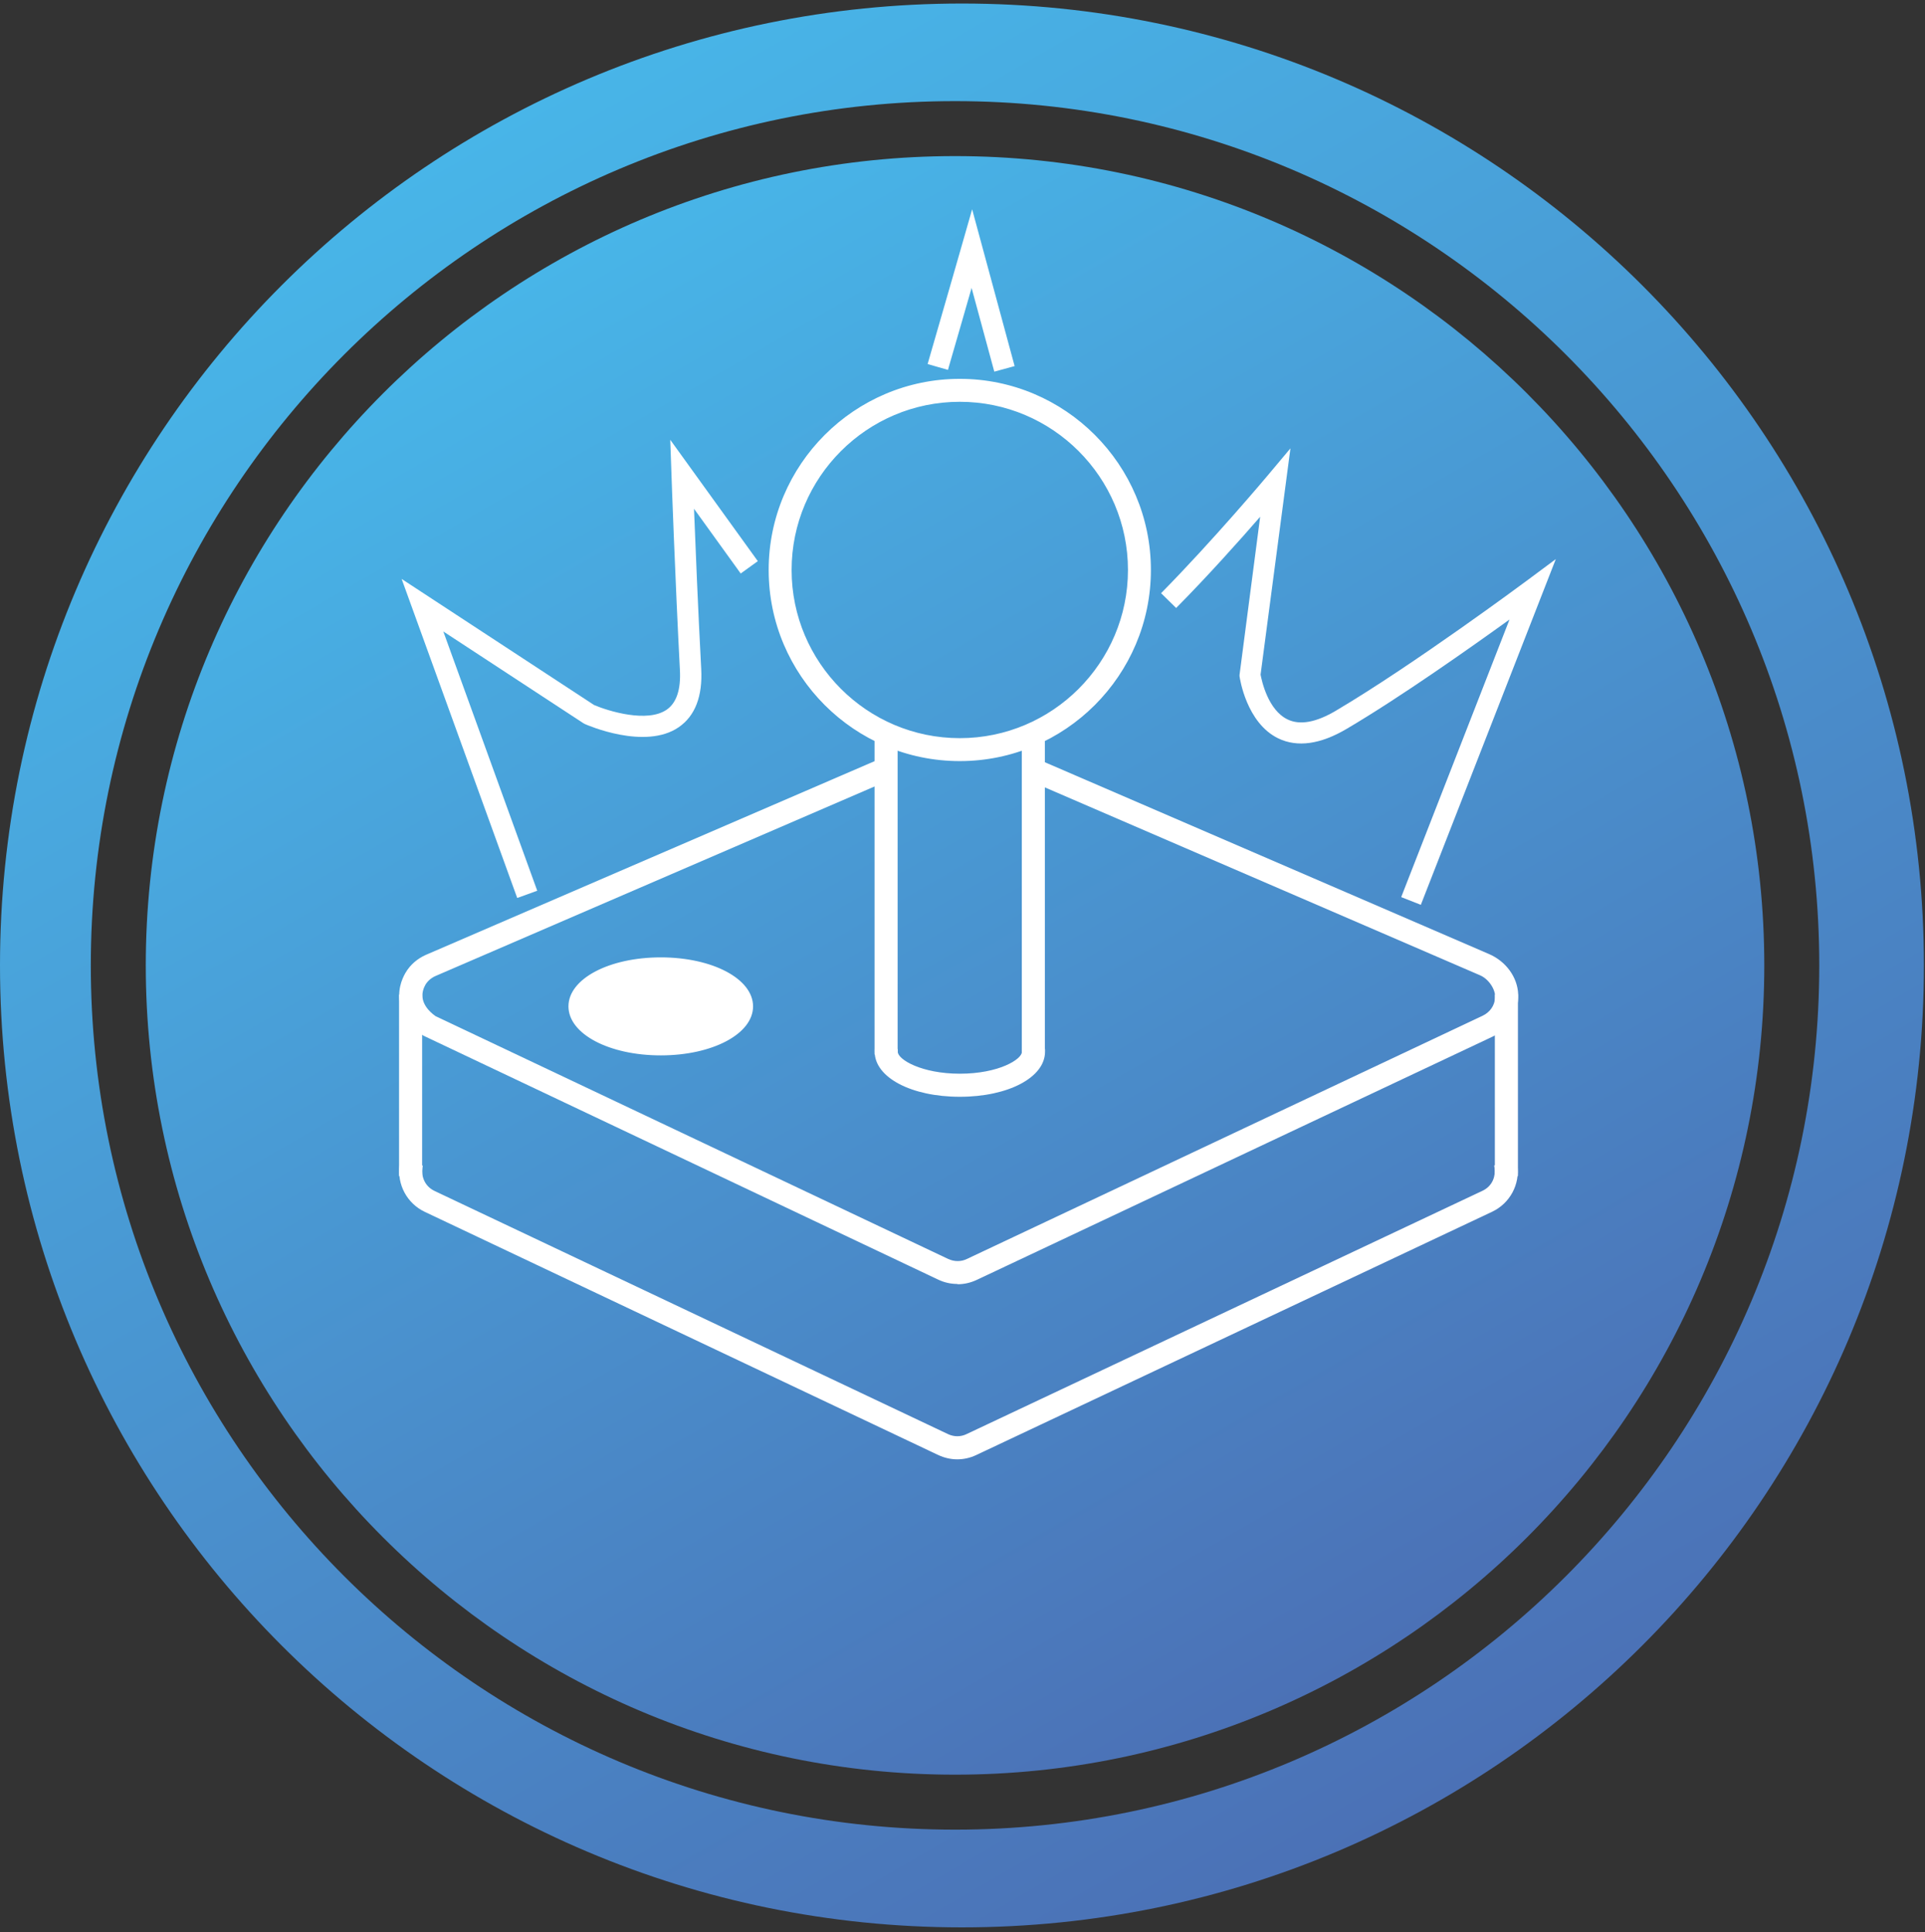 <?xml version="1.0" encoding="UTF-8"?>
<svg id="Calque_7" data-name="Calque 7" xmlns="http://www.w3.org/2000/svg" xmlns:xlink="http://www.w3.org/1999/xlink" viewBox="0 0 141.82 142.35">
  <rect x="0" y="0" width="141.82" height="142.35" fill="#333333" stroke="none"/>
  <defs>
    <style>
      .cls-1 {
        fill: #fff;
      }

      .cls-2 {
        fill: url(#Dégradé_sans_nom_11-2);
      }

      .cls-3 {
        fill: url(#Dégradé_sans_nom_11);
      }
    </style>
    <linearGradient id="Dégradé_sans_nom_11" data-name="Dégradé sans nom 11" x1="100.16" y1="122.74" x2="40.56" y2="19.5" gradientUnits="userSpaceOnUse">
      <stop offset="0" stop-color="#4b71b6"/>
      <stop offset="1" stop-color="#48b5e8"/>
    </linearGradient>
    <linearGradient id="Dégradé_sans_nom_11-2" data-name="Dégradé sans nom 11" x1="106.31" y1="132.5" x2="35.43" y2="9.74" xlink:href="#Dégradé_sans_nom_11"/>
  </defs>
  <g>
    <path class="cls-3" d="m70.36,11.5c-32.87,0-59.62,26.74-59.62,59.62s26.74,59.62,59.62,59.62,59.62-26.74,59.62-59.62S103.23,11.5,70.36,11.5Z"/>
    <path class="cls-2" d="m70.87.26C31.73.26,0,31.98,0,71.12s31.73,70.87,70.87,70.87,70.87-31.73,70.87-70.87S110,.26,70.87.26Zm-.51,134.53c-35.11,0-63.67-28.56-63.67-63.67S35.25,7.45,70.36,7.45s63.67,28.56,63.67,63.67-28.56,63.67-63.67,63.67Z"/>
  </g>
  <g>
    <path class="cls-1" d="m70.53,94.4c-.45,0-.91-.1-1.33-.3l-37.87-17.94s0,0,0,0c-.09-.05-1.73-1.04-1.73-2.83,0-.9.44-1.58.57-1.76.42-.58.94-.89,1.31-1.05l33.59-14.5s.06,0,.07.03l.47,1.1s0,.06-.03.07l-33.59,14.5c-.22.09-.52.27-.76.6-.05.08-.33.48-.33,1.01,0,.96.92,1.59,1.06,1.68l37.79,17.9c.49.23,1.05.23,1.54,0l38-17.92c.61-.29.98-.84,1.03-1.5.05-.73-.56-1.56-1.22-1.84l-33.19-14.33s-.04-.05-.03-.07l.47-1.1s.05-.04.07-.03l33.17,14.32c1.14.49,1.99,1.56,2.04,2.8s-.64,2.4-1.78,2.94l-38,17.92c-.42.2-.87.3-1.33.3Z"/>
    <path class="cls-1" d="m70.53,94.59c-.49,0-.97-.11-1.41-.32l-37.92-17.97c-.32-.2-1.8-1.24-1.79-2.98,0-.96.47-1.68.61-1.88.44-.62,1-.94,1.39-1.11l33.66-14.53.12.03c.06.03.11.07.14.14l.51,1.17-.03.12c-.03.06-.07.11-.13.14l-33.59,14.5c-.19.08-.46.24-.68.54-.05.07-.29.43-.29.9,0,.86.87,1.45.97,1.52l37.77,17.89c.44.2.94.21,1.37,0l38-17.92c.54-.26.88-.74.92-1.33.04-.61-.48-1.38-1.11-1.65l-33.19-14.33c-.13-.05-.18-.2-.13-.33l.51-1.17.11-.06c.06-.02.13-.02.19,0l33.16,14.32c1.26.54,2.11,1.71,2.16,2.97.05,1.35-.67,2.55-1.89,3.12l-38,17.92c-.45.21-.92.32-1.41.32Zm-39.11-18.61l37.86,17.93c.79.37,1.7.37,2.49,0l38-17.92c1.08-.51,1.71-1.56,1.67-2.75-.04-1.11-.8-2.14-1.92-2.63l-33.04-14.27-.36.84,33.06,14.28c.69.3,1.4,1.19,1.34,2.04-.05.74-.46,1.34-1.14,1.66l-38,17.92c-.54.25-1.16.25-1.7,0l-37.79-17.9c-.22-.14-1.18-.81-1.17-1.86,0-.59.3-1.04.37-1.12.21-.29.5-.52.84-.67l33.46-14.45-.36-.84-33.46,14.45c-.34.15-.84.44-1.23.98-.13.17-.53.81-.54,1.65,0,1.65,1.52,2.6,1.63,2.66Z"/>
  </g>
  <g>
    <path class="cls-1" d="m70.53,107.32c-.45,0-.91-.1-1.33-.3l-37.82-17.91c-1.23-.58-1.94-1.89-1.75-3.25l1.29.18c-.09.61.13,1.47,1.01,1.88l37.82,17.91c.49.23,1.05.23,1.54,0l38-17.92c.88-.42,1.1-1.28,1.01-1.88l1.29-.18c.19,1.36-.51,2.66-1.75,3.25l-38,17.92c-.42.2-.87.3-1.33.3Z"/>
    <path class="cls-1" d="m70.53,107.51c-.49,0-.96-.11-1.41-.32l-37.82-17.91c-1.31-.62-2.06-2.01-1.86-3.45l.03-.19,1.68.23-.03.19c-.08.54.12,1.31.9,1.68l37.82,17.91c.44.21.94.21,1.37,0l38-17.92c.79-.37.98-1.14.9-1.68l-.03-.19,1.68-.23.03.19c.2,1.44-.55,2.83-1.86,3.45l-38,17.92c-.44.21-.92.32-1.41.32h0Zm-40.72-21.43c-.09,1.2.56,2.33,1.66,2.85l37.82,17.91c.39.19.81.28,1.24.28h0c.43,0,.85-.09,1.24-.28l38-17.92c1.1-.52,1.75-1.65,1.66-2.85l-.91.13c.03.65-.25,1.47-1.14,1.89l-38,17.92c-.54.25-1.16.26-1.7,0l-37.82-17.91c-.89-.42-1.16-1.24-1.14-1.89l-.91-.13Z"/>
  </g>
  <g>
    <rect class="cls-1" x="29.6" y="73.47" width="1.31" height="12.98"/>
    <path class="cls-1" d="m31.1,86.64h-1.7v-13.37h1.7v13.37Zm-1.31-.39h.92v-12.59h-.92v12.59Z"/>
  </g>
  <g>
    <rect class="cls-1" x="110.33" y="73.47" width="1.31" height="12.98"/>
    <path class="cls-1" d="m111.83,86.64h-1.7v-13.37h1.7v13.37Zm-1.31-.39h.92v-12.59h-.92v12.59Z"/>
  </g>
  <g>
    <g>
      <ellipse class="cls-1" cx="48.68" cy="74.15" rx="6.39" ry="3.2"/>
      <path class="cls-1" d="m48.68,77.54c-3.69,0-6.59-1.49-6.59-3.39s2.89-3.39,6.59-3.39,6.59,1.49,6.59,3.39-2.89,3.39-6.59,3.39Zm0-6.39c-3.42,0-6.2,1.35-6.2,3s2.78,3,6.2,3,6.2-1.35,6.2-3-2.78-3-6.2-3Z"/>
    </g>
    <g>
      <path class="cls-1" d="m48.68,77.56c-3.71,0-6.61-1.5-6.61-3.41s2.9-3.41,6.61-3.41,6.61,1.5,6.61,3.41-2.9,3.41-6.61,3.41Zm0-6.39c-3.35,0-6.17,1.36-6.17,2.98s2.83,2.98,6.17,2.98,6.17-1.36,6.17-2.98-2.83-2.98-6.17-2.98Z"/>
      <path class="cls-1" d="m48.68,77.75c-3.81,0-6.8-1.58-6.8-3.61s2.99-3.61,6.8-3.61,6.8,1.58,6.8,3.61-2.99,3.61-6.8,3.61Zm0-6.83c-3.6,0-6.41,1.41-6.41,3.22s2.82,3.22,6.41,3.22,6.41-1.41,6.41-3.22-2.82-3.22-6.41-3.22Zm0,6.39c-3.51,0-6.37-1.42-6.37-3.17s2.86-3.17,6.37-3.17,6.37,1.42,6.37,3.17-2.86,3.17-6.37,3.17Zm0-5.96c-3.19,0-5.98,1.3-5.98,2.78s2.79,2.78,5.98,2.78,5.98-1.3,5.98-2.78-2.79-2.78-5.98-2.78Z"/>
    </g>
  </g>
  <g>
    <path class="cls-1" d="m70.71,80.61c-3.46,0-6.08-1.34-6.08-3.12h1.31c0,.74,1.86,1.82,4.77,1.82s4.77-1.08,4.77-1.82h1.31c0,1.78-2.61,3.12-6.08,3.12Z"/>
    <path class="cls-1" d="m70.71,80.8c-3.58,0-6.27-1.43-6.27-3.32v-.19h1.7v.19c0,.57,1.74,1.62,4.58,1.62s4.57-1.05,4.57-1.62v-.19h1.7v.19c0,1.89-2.7,3.32-6.27,3.32Zm-5.87-3.12c.19,1.57,2.65,2.73,5.87,2.73s5.68-1.16,5.87-2.73h-.94c-.26.89-2.29,1.82-4.93,1.82s-4.67-.92-4.94-1.82h-.94Z"/>
  </g>
  <g>
    <path class="cls-1" d="m70.71,55.88c-7.66,0-13.89-6.23-13.89-13.89s6.23-13.89,13.89-13.89,13.89,6.23,13.89,13.89-6.23,13.89-13.89,13.89Zm0-26.47c-6.94,0-12.58,5.64-12.58,12.58s5.64,12.58,12.58,12.58,12.58-5.64,12.58-12.58-5.64-12.58-12.58-12.58Z"/>
    <path class="cls-1" d="m70.71,56.07c-7.77,0-14.08-6.32-14.08-14.08s6.32-14.08,14.08-14.08,14.08,6.32,14.08,14.08-6.32,14.08-14.08,14.08Zm0-27.78c-7.55,0-13.69,6.14-13.69,13.69s6.14,13.69,13.69,13.69,13.69-6.14,13.69-13.69-6.14-13.69-13.69-13.69Zm0,26.47c-7.04,0-12.78-5.73-12.78-12.78s5.73-12.78,12.78-12.78,12.78,5.73,12.78,12.78-5.73,12.78-12.78,12.78Zm0-25.16c-6.83,0-12.39,5.56-12.39,12.39s5.56,12.39,12.39,12.39,12.39-5.56,12.39-12.39-5.56-12.39-12.39-12.39Z"/>
  </g>
  <g>
    <rect class="cls-1" x="64.63" y="54.55" width="1.31" height="22.93"/>
    <path class="cls-1" d="m66.13,77.68h-1.7v-23.32h1.7v23.32Zm-1.31-.39h.92v-22.55h-.92v22.55Z"/>
  </g>
  <g>
    <rect class="cls-1" x="75.48" y="54.06" width="1.31" height="23.42"/>
    <path class="cls-1" d="m76.98,77.68h-1.7v-23.81h1.7v23.81Zm-1.31-.39h.92v-23.03h-.92v23.03Z"/>
  </g>
  <path class="cls-1" d="m104.68,66.66l-1.45-.57,7.98-20.45c-2.87,2.07-8.02,5.71-11.99,8.05-1.94,1.15-3.64,1.38-5.04.71-2.36-1.14-2.84-4.44-2.86-4.58v-.1s1.52-11.65,1.52-11.65c-1.53,1.76-3.89,4.4-6.19,6.72l-1.11-1.09c3.8-3.85,7.77-8.57,7.81-8.62l1.72-2.05-2.2,16.67c.09.47.55,2.61,1.99,3.3.91.44,2.11.22,3.57-.65,5.7-3.37,13.93-9.48,14.01-9.54l2.18-1.62-9.94,25.46Z"/>
  <path class="cls-1" d="m73.25,27.37l-1.67-6.16c-.44,1.52-1.02,3.56-1.68,5.82l-.06.22-1.5-.43.06-.21c1.37-4.73,2.45-8.5,2.45-8.5l.77-2.69,3.13,11.55-1.5.41Z"/>
  <path class="cls-1" d="m38.1,66.14l-8.51-23.49,14.18,9.29c1.06.45,3.92,1.33,5.35.34.72-.5,1.05-1.48.97-2.93-.35-6.71-.62-14.31-.62-14.39l-.09-2.56,6.45,8.94-1.26.91-3.44-4.77c.11,2.81.3,7.49.53,11.79.11,2.03-.45,3.47-1.65,4.3-2.48,1.71-6.74-.15-6.92-.23l-.11-.06-10.32-6.76,6.92,19.1-1.46.53Z"/>
</svg>